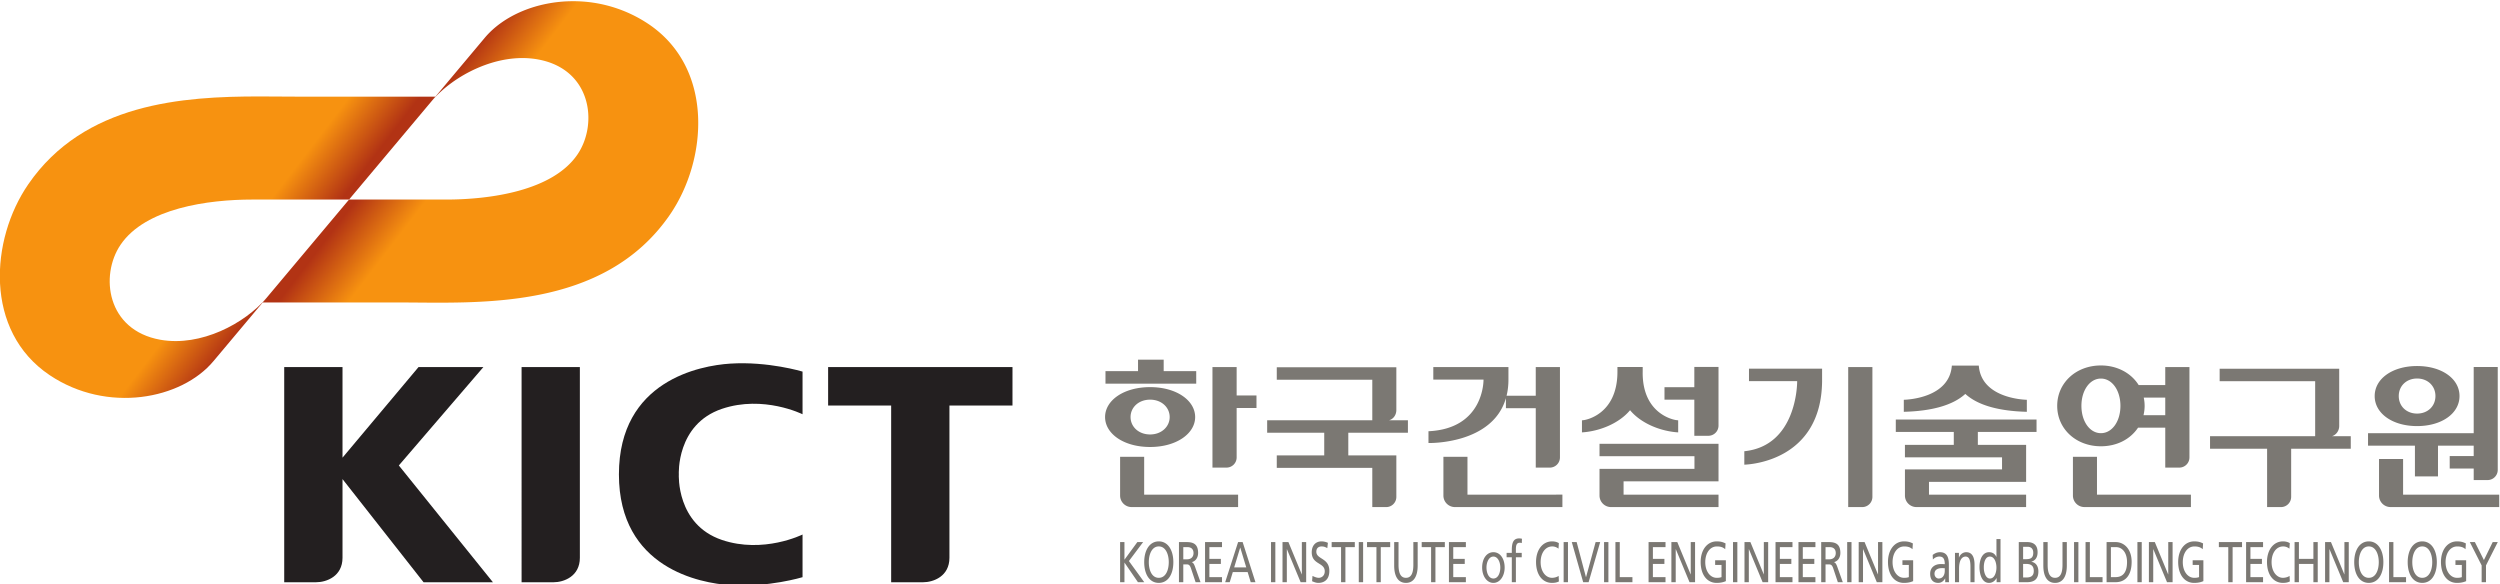 <svg xmlns="http://www.w3.org/2000/svg" xml:space="preserve" width="376.367" height="87.987" viewBox="0 0 376.367 87.987"><defs><linearGradient id="a" x1="0" x2="1" y1="0" y2="0" gradientTransform="scale(28.724 -28.724) rotate(37.412 29.437 -3.458)" gradientUnits="userSpaceOnUse" spreadMethod="pad"><stop offset="0" style="stop-opacity:1;stop-color:#b23314"/><stop offset="0.221" style="stop-opacity:1;stop-color:#f79210"/><stop offset="0.3" style="stop-opacity:1;stop-color:#f79210"/><stop offset="1" style="stop-opacity:1;stop-color:#f79210"/></linearGradient><linearGradient id="b" x1="0" x2="1" y1="0" y2="0" gradientTransform="scale(-28.724 28.724) rotate(37.412 -28.373 3.895)" gradientUnits="userSpaceOnUse" spreadMethod="pad"><stop offset="0" style="stop-opacity:1;stop-color:#b23314"/><stop offset="0.221" style="stop-opacity:1;stop-color:#f79210"/><stop offset="0.3" style="stop-opacity:1;stop-color:#f79210"/><stop offset="1" style="stop-opacity:1;stop-color:#f79210"/></linearGradient></defs><path d="M193.722 487.449h.49v-1.992l1.458 1.992h.652l-1.606-2.143 1.733-2.388h-.714l-1.523 2.22v-2.22h-.49zM198.09 483.412c.788 0 1.127.869 1.127 1.772 0 .92-.373 1.779-1.127 1.773-.754.006-1.126-.852-1.126-1.773 0-.903.338-1.772 1.126-1.772m0 4.115c1.04 0 1.645-.998 1.645-2.343 0-1.377-.602-2.344-1.645-2.344-1.042 0-1.645.967-1.645 2.344 0 1.345.607 2.343 1.645 2.343M200.858 485.501h.416c.465 0 .739.273.739.71 0 .407-.235.667-.685.667h-.47zm-.49 1.947h.837c.676 0 1.327-.142 1.327-1.226 0-.55-.31-.942-.705-1.032v-.013c.152-.078.224-.176.333-.453l.646-1.807h-.558l-.524 1.572c-.151.442-.312.442-.573.442h-.293v-2.014h-.49zM203.315 487.449h1.915v-.57h-1.425v-1.325h1.297v-.572h-1.297v-1.492h1.425v-.572h-1.915zM207.288 486.84l-.682-2.249h1.362zm-.24.608h.514l1.446-4.53h-.535l-.347 1.142h-1.676l-.348-1.143h-.513zM210.765 487.449h.489v-4.531h-.489zM212.064 487.449h.666l1.509-3.647h.009v3.647h.489v-4.531h-.626l-1.548 3.726h-.01v-3.726h-.489zM217.122 486.767c-.25.131-.386.19-.642.19-.274 0-.597-.131-.597-.604 0-.871 1.469-.67 1.469-2.162 0-.969-.562-1.352-1.248-1.352-.241 0-.475.092-.701.19l.049.603c.167-.092.46-.22.71-.22.28 0 .672.207.672.74 0 1.012-1.47.734-1.47 2.14 0 .807.48 1.235 1.097 1.235.225 0 .495-.051.729-.162zM218.676 486.878h-1.062v.57h2.615v-.57h-1.062v-3.96h-.49zM220.677 487.449h.49v-4.531h-.49zM222.672 486.878h-1.063v.57h2.616v-.57h-1.064v-3.96h-.489zM227.329 484.794c0-1.272-.484-1.955-1.325-1.955-.844 0-1.328.683-1.328 1.955v2.654h.49v-2.57c0-.869.205-1.467.838-1.467.63 0 .836.598.836 1.467v2.57h.489zM228.845 486.878h-1.062v.57h2.614v-.57h-1.062v-3.96h-.49zM230.859 487.449h1.913v-.57h-1.425v-1.325h1.298v-.572h-1.298v-1.492h1.425v-.572h-1.913zM235.882 483.333c.54 0 .78.648.78 1.24 0 .63-.29 1.24-.78 1.24-.493 0-.782-.61-.782-1.24 0-.592.24-1.24.782-1.24m0 2.973c.76 0 1.27-.727 1.27-1.733 0-.947-.52-1.734-1.27-1.734-.753 0-1.272.787-1.272 1.734 0 1.006.51 1.733 1.272 1.733M237.96 485.736h-.588v.492h.588v.307c0 .804.156 1.33.836 1.33.117 0 .216-.02.31-.04l-.02-.493a.548.548 0 0 1-.22.04c-.398 0-.446-.337-.446-.786v-.358h.661v-.492h-.66v-2.818h-.46zM243.234 486.703c-.216.17-.455.254-.704.254-.79 0-1.314-.754-1.314-1.774 0-1.064.58-1.771 1.289-1.771.245 0 .574.084.744.22l.029-.628c-.26-.145-.577-.164-.778-.164-1.082 0-1.802.922-1.802 2.363 0 1.396.765 2.324 1.807 2.324.263 0 .524-.051.769-.195zM243.814 487.449h.49v-4.531h-.49zM246.634 482.917h-.613l-1.287 4.531h.55l1.05-3.959h.011l1.081 3.96h.515zM248.379 487.449h.49v-4.531h-.49zM249.663 487.449h.49v-3.96h1.43v-.571h-1.92zM253.406 487.449h1.914v-.57h-1.425v-1.325h1.299v-.572h-1.3v-1.492h1.426v-.572h-1.914zM255.983 487.449h.666l1.509-3.647h.01v3.647h.489v-4.531h-.626l-1.548 3.726h-.011v-3.726h-.49zM262.06 486.644c-.239.209-.499.312-.939.312-.79 0-1.313-.759-1.313-1.773 0-1.064.577-1.771 1.288-1.771.338 0 .426.044.548.078v1.375h-.72v.533h1.21v-2.358c-.186-.084-.51-.201-1.043-.201-1.082 0-1.802.922-1.802 2.364 0 1.396.763 2.324 1.807 2.324.498 0 .72-.098 1.004-.227zM262.941 487.449h.491v-4.531h-.491zM264.239 487.449h.667l1.508-3.647h.009v3.647h.49v-4.531h-.627l-1.546 3.726h-.011v-3.726h-.49zM267.744 487.449h1.914v-.57h-1.425v-1.325h1.297v-.572h-1.297v-1.492h1.425v-.572h-1.914zM270.335 487.449h1.915v-.57h-1.426v-1.325h1.3v-.572h-1.3v-1.492h1.426v-.572h-1.915zM273.391 485.501h.417c.465 0 .738.273.738.71 0 .407-.234.667-.684.667h-.47zm-.489 1.947h.838c.674 0 1.327-.142 1.327-1.226 0-.55-.309-.942-.706-1.032v-.013c.151-.078.225-.176.333-.453l.646-1.807h-.559l-.523 1.572c-.152.442-.314.442-.573.442h-.294v-2.014h-.489zM275.837 487.449h.489v-4.531h-.489zM277.136 487.449h.666l1.508-3.647h.011v3.647h.49v-4.531h-.629l-1.547 3.726h-.01v-3.726h-.489zM283.213 486.644c-.239.209-.5.312-.939.312-.789 0-1.312-.759-1.312-1.773 0-1.064.577-1.771 1.287-1.771.337 0 .426.044.55.078v1.375h-.722v.533h1.21v-2.358c-.185-.084-.51-.201-1.043-.201-1.082 0-1.8.922-1.8 2.364 0 1.396.762 2.324 1.805 2.324.5 0 .72-.098 1.004-.227zM286.858 484.496c-.098 0-.195.014-.294.014-.25 0-.866-.053-.866-.637 0-.35.255-.54.465-.54.455 0 .695.378.695.87zm-1.366 1.5c.23.182.505.31.822.31.715 0 1.005-.466 1.005-1.37v-1.368c0-.377.01-.552.019-.65h-.43v.428h-.01c-.107-.2-.352-.506-.773-.506-.54 0-.916.312-.916 1.033 0 .83.685 1.09 1.159 1.09.18 0 .308 0 .49-.012 0 .57-.156.863-.617.863-.26 0-.538-.131-.724-.338zM288.011 486.228h.445v-.525h.01c.138.377.47.603.817.603.648 0 .937-.531.937-1.42v-1.969h-.46v1.715c0 .772-.128 1.149-.529 1.182-.525 0-.759-.559-.759-1.363v-1.534h-.46zM291.959 483.333c.519 0 .735.682.735 1.234 0 .616-.241 1.246-.74 1.246-.5 0-.694-.623-.685-1.228-.01-.518.196-1.252.69-1.252m.754.051h-.01c-.123-.246-.406-.545-.85-.545-.756 0-1.074.89-1.074 1.793 0 .89.353 1.674 1.078 1.674.435 0 .685-.227.827-.532h.01v2.012h.46v-4.869h-.441zM295.706 483.45h.367c.44 0 .837.124.837.734 0 .703-.465.798-.887.798h-.317zm0 2.066h.268c.476 0 .878.058.878.726 0 .539-.348.676-.631.676h-.515zm-.49 1.933h.926c.71 0 1.199-.303 1.199-1.143 0-.622-.274-.933-.704-1.078v-.011c.465-.053.793-.455.793-1.09 0-.975-.607-1.21-1.303-1.21h-.91zM300.643 484.794c0-1.272-.486-1.955-1.328-1.955-.842 0-1.326.683-1.326 1.955v2.654h.489v-2.57c0-.869.206-1.467.837-1.467.633 0 .838.598.838 1.467v2.57h.49zM301.459 487.449h.49v-4.531h-.49zM302.758 487.449h.488v-3.96h1.432v-.571h-1.92zM305.621 483.49h.514c.843 0 1.308.539 1.308 1.705 0 1.06-.543 1.684-1.248 1.684h-.574zm-.488 3.959h1.008c1.015 0 1.822-.83 1.822-2.227 0-1.517-.696-2.304-1.822-2.304h-1.008zM308.615 487.449h.488v-4.531h-.488zM309.912 487.449h.668l1.508-3.647h.01v3.647h.49v-4.531h-.629l-1.547 3.726h-.01v-3.726h-.49zM315.992 486.644c-.24.209-.5.312-.94.312-.788 0-1.312-.759-1.312-1.773 0-1.064.576-1.771 1.287-1.771.338 0 .426.044.55.078v1.375h-.722v.533h1.211v-2.358c-.187-.084-.51-.201-1.043-.201-1.084 0-1.804.922-1.804 2.364 0 1.396.763 2.324 1.808 2.324.498 0 .72-.098 1.004-.227zM318.877 486.878h-1.063v.57h2.616v-.57h-1.063v-3.96h-.49zM320.889 487.449h1.916v-.57h-1.426v-1.325h1.299v-.572h-1.3v-1.492h1.427v-.572h-1.916zM325.783 486.703c-.215.17-.455.254-.705.254-.787 0-1.31-.754-1.31-1.774 0-1.064.576-1.771 1.286-1.771.245 0 .573.084.745.22l.03-.628c-.26-.145-.579-.164-.78-.164-1.082 0-1.8.922-1.8 2.363 0 1.396.762 2.324 1.805 2.324.264 0 .524-.051.77-.195zM326.365 487.449h.49v-1.895h1.635v1.895h.49v-4.531h-.49v2.064h-1.635v-2.064h-.49zM329.81 487.449h.664l1.51-3.647h.01v3.647h.49v-4.531h-.627l-1.547 3.726h-.01v-3.726h-.49zM334.748 483.412c.787 0 1.125.869 1.125 1.772 0 .92-.371 1.779-1.125 1.773-.756.006-1.127-.852-1.127-1.773 0-.903.338-1.772 1.127-1.772m0 4.115c1.037 0 1.645-.998 1.645-2.343 0-1.377-.602-2.344-1.645-2.344-1.043 0-1.646.967-1.646 2.344 0 1.345.607 2.343 1.646 2.343M337.035 487.449h.49v-3.96h1.43v-.571h-1.92zM340.785 483.412c.79 0 1.127.869 1.127 1.772 0 .92-.373 1.779-1.127 1.773-.754.006-1.125-.852-1.125-1.773 0-.903.336-1.772 1.125-1.772m0 4.115c1.04 0 1.645-.998 1.645-2.343 0-1.377-.602-2.344-1.645-2.344-1.043 0-1.645.967-1.645 2.344 0 1.345.608 2.343 1.645 2.343M345.67 486.644c-.24.209-.5.312-.94.312-.788 0-1.312-.759-1.312-1.773 0-1.064.578-1.771 1.287-1.771.338 0 .428.044.549.078v1.375h-.72v.533h1.208v-2.358c-.183-.084-.507-.201-1.041-.201-1.082 0-1.803.922-1.803 2.364 0 1.396.764 2.324 1.807 2.324.5 0 .72-.098 1.004-.227zM347.492 484.814l-1.336 2.635h.572l1.02-2.032.992 2.032h.574l-1.332-2.635v-1.897h-.49zM264.747 505.623h5.44v-.06c0-.296-.071-7.25-5.967-7.855v-1.518c.732.024 8.663.49 8.783 9.373v1.471h-8.256zm11.205 1.592V491.4h1.583c.634 0 1.15.516 1.15 1.149v14.666zM289.18 504.183l.037-.035c1.384-1.238 3.71-1.906 6.91-1.987v1.358c-.543.014-5.156.256-5.426 3.86h-3.045v-.02c-.284-3.586-4.88-3.824-5.425-3.84v-1.358c3.2.081 5.527.75 6.91 1.987zm8.043-4.295v1.404h-15.896v-1.404h6.55v-1.46h-5.518v-1.405h10.967v-1.369H282.36v-2.95a1.3 1.3 0 0 1 1.3-1.302h12.385v1.404h-10.969v1.443h10.97v4.178h-5.452v1.461zM330.596 499.408c.52.17.81.666.81 1.152v6.469h-13.503v-1.412h10.787v-6.21h-11.873v-1.413h6.445V491.4h1.57a1.152 1.152 0 0 1 1.147 1.149v5.445h6.732v1.414zM304.049 492.806v4.27h-2.717v-4.373a1.3 1.3 0 0 1 1.299-1.3h12.027v1.403zm-1.758 10.027c0 1.756.946 3.082 2.203 3.082 1.256 0 2.203-1.326 2.203-3.082 0-1.757-.947-3.084-2.203-3.084-1.257 0-2.203 1.327-2.203 3.084m7.029-.982c.073.328.11.658.11.982 0 .284-.03.575-.086.864l-.014.068h2.43v-1.986h-2.455zm-.652-1.51.018.026h3.074v-4.508h1.584a1.15 1.15 0 0 1 1.148 1.148v10.207h-2.732v-2.035h-3l-.018.027c-.87 1.372-2.457 2.19-4.248 2.19-2.814 0-4.937-1.963-4.937-4.563 0-2.603 2.123-4.564 4.937-4.564 1.758 0 3.28.756 4.174 2.072M338.62 492.806v4.022h-2.718v-4.125a1.3 1.3 0 0 1 1.301-1.3h12.274v1.403zm1.581 13.115c1.201 0 2.072-.834 2.072-1.98 0-1.147-.87-1.98-2.072-1.98-1.199 0-2.07.833-2.07 1.98 0 1.146.871 1.98 2.07 1.98m0-5.373c2.777 0 4.791 1.428 4.791 3.393 0 1.965-2.014 3.39-4.79 3.39-2.776 0-4.79-1.425-4.79-3.39s2.014-3.393 4.79-3.393m-.245-5.679h2.605v3.47h4.032v-1.18h-2.709v-1.406h2.71v-1.302h1.567a1.15 1.15 0 0 1 1.148 1.15v11.617h-2.716v-7.475H334.66v-1.404h5.297zM247.866 498.546v-1.402h10.722v-1.428h-10.722v-3.014c0-.718.584-1.3 1.302-1.3h12.138v1.404h-10.723v1.506h10.723v4.234zm3.405 3.744.044.053.044-.053c1.108-1.304 3.077-2.238 5.143-2.435l.247-.018v1.36l-.26.033c-.037.004-3.75.537-3.75 5.334l.003.215v.441h-2.853v-.533c0-4.908-3.71-5.453-3.75-5.457l-.257-.034v-1.359l.248.018c2.064.197 4.035 1.131 5.14 2.435m7.303 4.94v-2.287h-3.37v-1.414h3.37v-4.077h1.582a1.15 1.15 0 0 1 1.15 1.151v6.627zM194.903 501.568c0 1.086.903 1.965 2.208 1.965 1.299 0 2.21-.88 2.21-1.965 0-1.084-.92-1.965-2.21-1.965-1.305 0-2.208.88-2.208 1.965m7.295 0c0 1.867-2.1 3.38-5.087 3.38-3.005 0-5.086-1.513-5.086-3.38s2.08-3.38 5.086-3.38c2.972 0 5.087 1.513 5.087 3.38m.12 5.186h-3.675v1.296h-2.897v-1.296h-3.676v-1.415h10.249zm-5.878-9.678h-2.718v-4.373c0-.72.584-1.301 1.302-1.301h12.025v1.404h-10.61zm10.444 6.93v3.208h-2.732v-11.355h1.583a1.15 1.15 0 0 1 1.149 1.148v5.584h2.24v1.415zM226.227 499.796v1.412h-2.118c.543.17.811.666.811 1.153v4.833h-13.504v-1.412h10.788v-4.574h-11.873v-1.412h6.445v-2.557h-5.36v-1.412h10.788V491.4h1.568c.634 0 1.148.515 1.148 1.148v4.691h-5.426v2.557zM237.295 503.704v-1.139h3.37v-6.707h1.58a1.15 1.15 0 0 1 1.152 1.151v10.205h-2.733v-3.235h-3.294c.135.55.21 1.153.21 1.821v1.414h-8.486V505.8h5.671s.121-5.54-6.217-5.834v-1.33s7.222-.196 8.747 5.068m-4.343-10.898v4.27h-2.717v-4.374c0-.719.583-1.3 1.301-1.3h12.138v1.405z" style="fill:#7b7873;fill-opacity:1;fill-rule:nonzero;stroke:none" transform="matrix(1.333 0 0 -1.333 -89.603 731.377)"/><path d="m121.946 544.374-5.97-7.115c2.417 2.853 7.386 5.519 11.967 4.705 6.071-1.08 6.845-7.256 4.509-10.717-2.815-4.17-9.961-5.115-14.868-5.115h-10.945l-9.752-11.623h15.471c8.761 0 23.02-.994 30.514 9.904 4.277 6.221 5.012 16.558-2.417 21.545a15.245 15.245 0 0 1-8.51 2.575c-4.082 0-7.871-1.608-9.999-4.159" style="fill:url(#a);stroke:none" transform="matrix(1.333 0 0 -1.333 -89.603 731.377)"/><path d="M70.407 527.848c-4.278-6.219-5.013-16.555 2.417-21.544 6.492-4.357 14.897-2.748 18.507 1.584l5.972 7.115c-2.418-2.851-7.386-5.519-11.967-4.705-6.071 1.08-6.845 7.256-4.509 10.718 2.815 4.168 9.961 5.116 14.867 5.116h10.945l9.754 11.622h-15.472c-1.351 0-2.834.023-4.401.023-8.598 0-19.776-.71-26.113-9.929" style="fill:url(#b);stroke:none" transform="matrix(1.333 0 0 -1.333 -89.603 731.377)"/><path d="M132.708 485.677v21.54h-6.582V482.91h3.595c1.186 0 2.987.67 2.987 2.766M148.751 502.496c4.697 1.588 9.106-.611 9.106-.611v4.818s-3.881 1.178-8.178.9c-3.348-.216-12.56-1.9-12.56-12.51 0-10.607 9.212-12.292 12.56-12.507 4.297-.28 8.178.898 8.178.898v4.819s-4.409-2.2-9.106-.612c-5.179 1.752-4.866 7.403-4.866 7.403s-.313 5.65 4.866 7.402M181.568 507.216h-20.822v-4.346h7.119v-19.959h3.595c1.186 0 2.987.67 2.987 2.766v17.193h7.12zM122.889 482.912l-10.626 13.19 9.552 11.115h-7.325l-8.588-10.235v10.235h-6.584v-24.305h3.596c1.187 0 2.988.67 2.988 2.766v8.884l9.154-11.65z" style="fill:#231f20;fill-opacity:1;fill-rule:nonzero;stroke:none" transform="matrix(1.333 0 0 -1.333 -89.603 731.377)"/></svg>